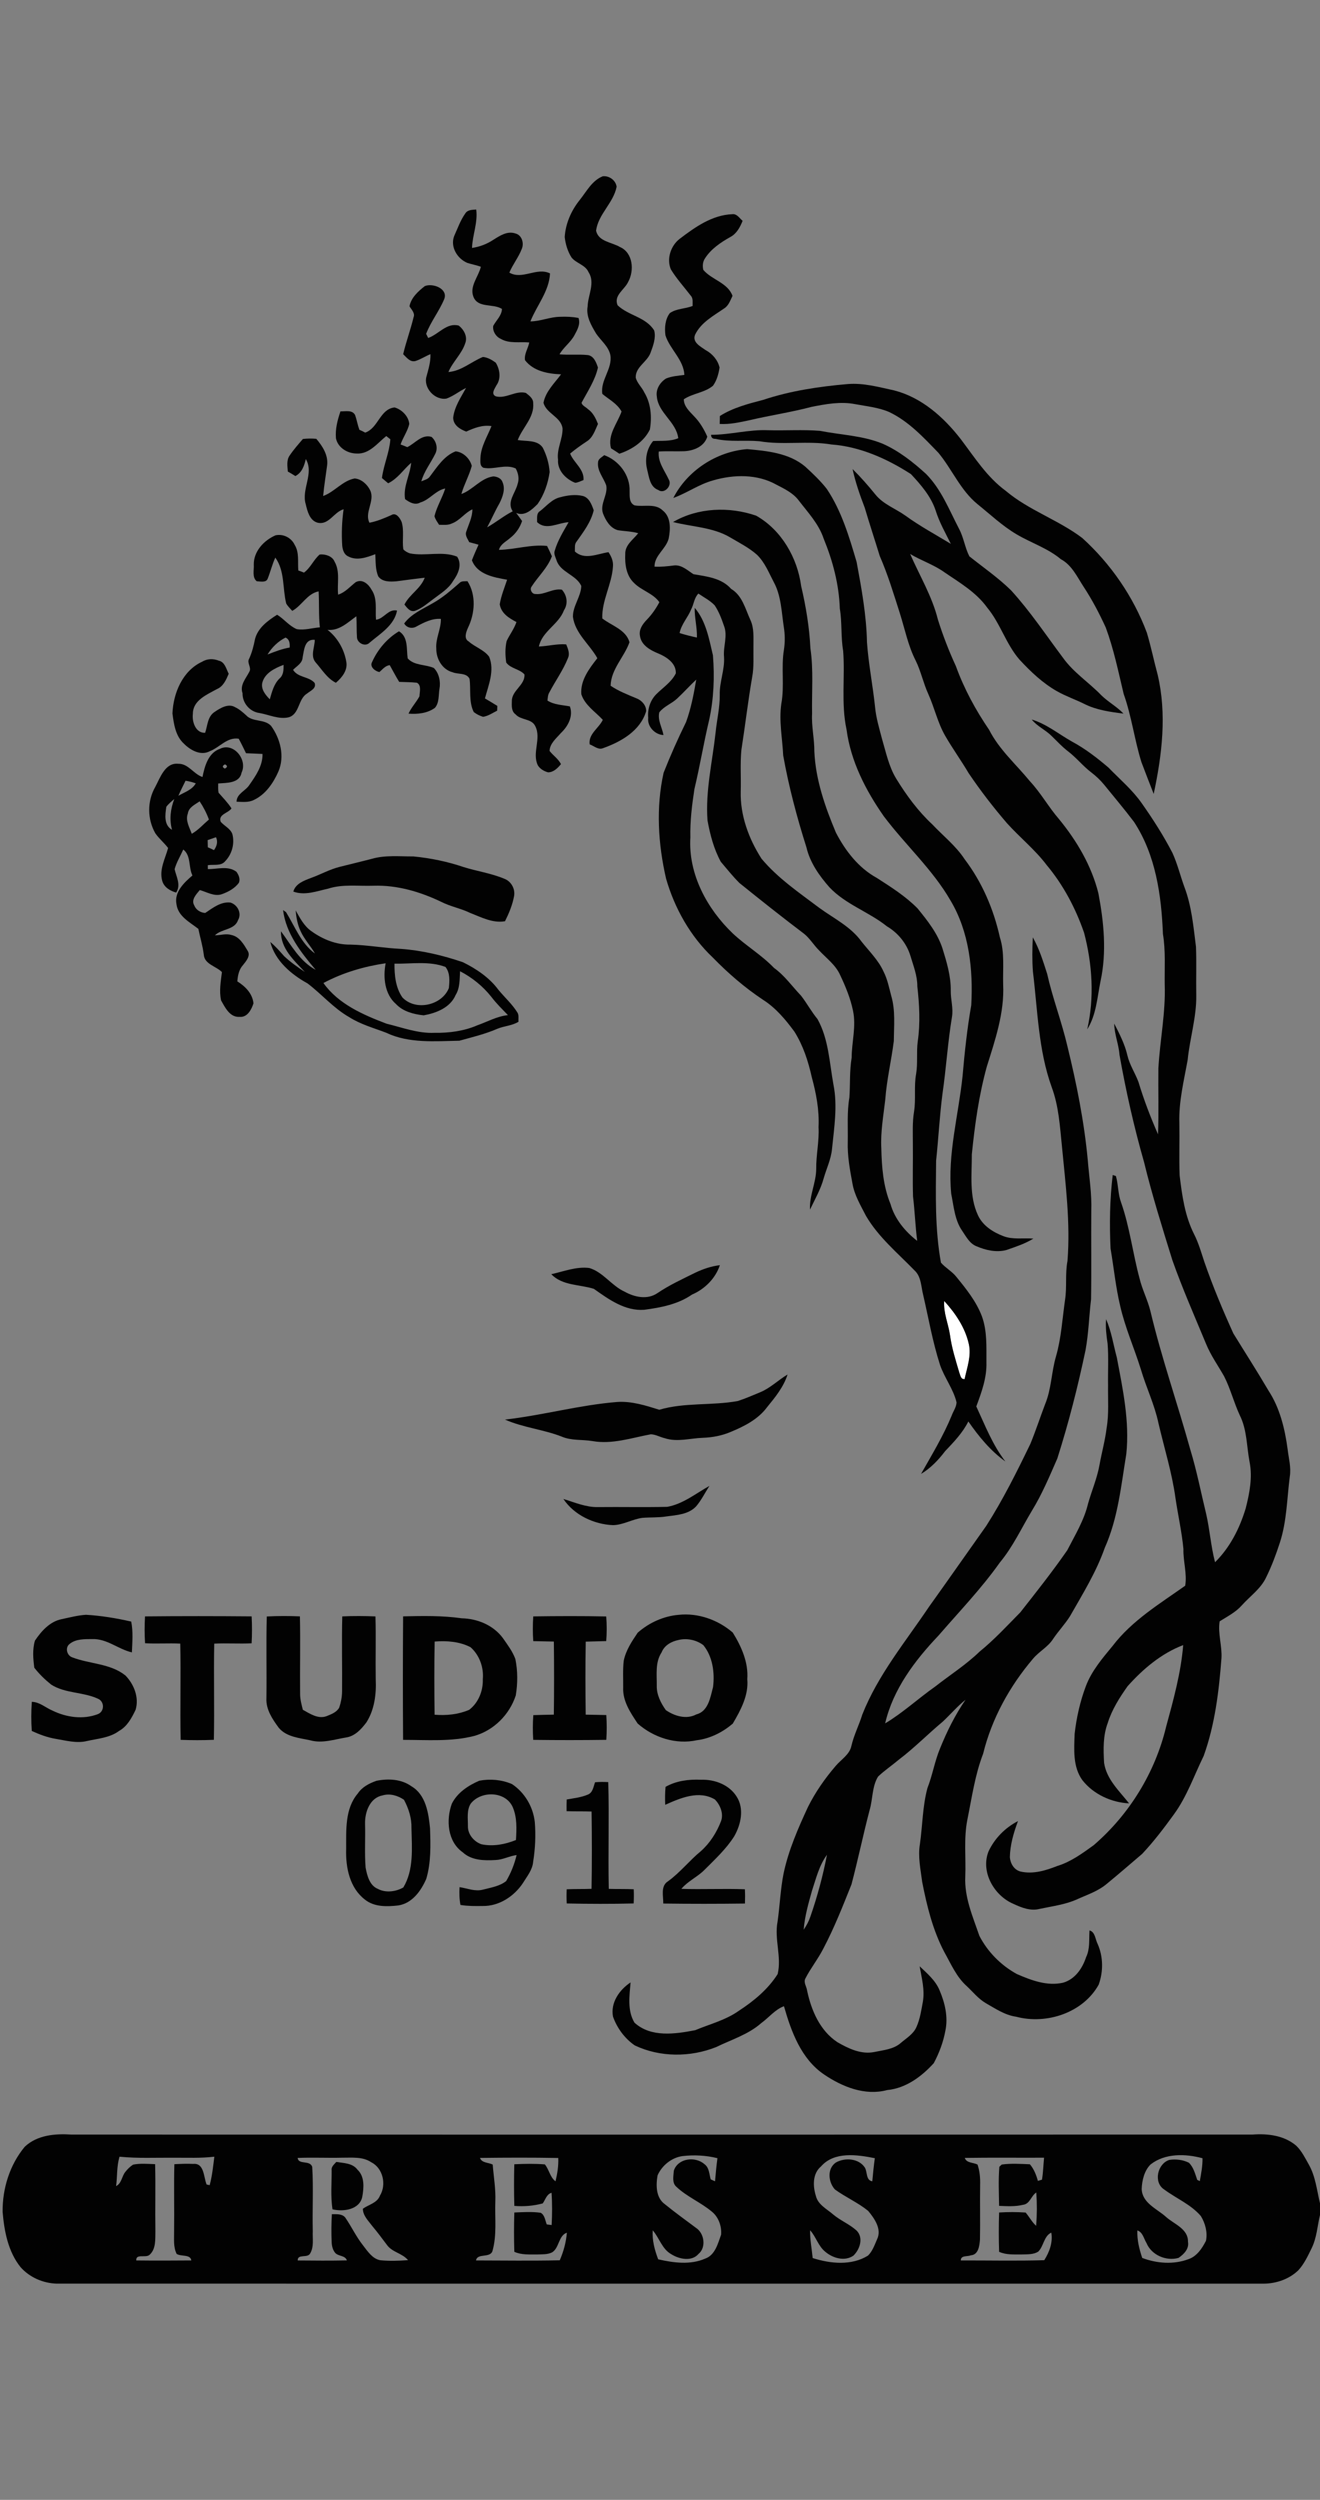 <?xml version="1.0" encoding="UTF-8" ?>
<!DOCTYPE svg PUBLIC "-//W3C//DTD SVG 1.1//EN" "http://www.w3.org/Graphics/SVG/1.1/DTD/svg11.dtd">
<svg width="629pt" height="1191pt" viewBox="0 0 629 1191" version="1.1" xmlns="http://www.w3.org/2000/svg">
<rect x="0" y="0" width="629" height="1191" fill="#808080" stroke="none"/>
<g id="#ffffffff">
<path fill="#ffffff" opacity="1.00" d=" M 154.25 299.25 C 154.79 299.79 154.79 299.79 154.25 299.25 Z" />
<path fill="#ffffff" opacity="1.00" d=" M 109.25 453.25 C 109.79 453.78 109.79 453.78 109.25 453.25 Z" />
<path fill="#ffffff" opacity="1.00" d=" M 449.93 619.82 C 455.27 625.67 459.92 632.52 461.66 640.36 C 462.94 646.01 460.79 651.58 459.64 657.06 C 457.77 657.23 457.65 655.19 457.11 653.91 C 455.40 648.09 453.54 642.29 452.72 636.26 C 451.94 630.74 449.47 625.49 449.93 619.82 Z" />
<path fill="#ffffff" opacity="1.00" d=" M 394.24 882.25 C 394.77 882.78 394.77 882.78 394.24 882.25 Z" />
</g>
<g id="#020202ff">
<path fill="#020202" opacity="1.00" d=" M 276.26 95.27 C 279.53 91.20 282.08 86.03 287.21 83.99 C 290.25 83.61 293.41 85.87 293.83 88.97 C 292.32 96.75 285.08 101.98 284.03 109.91 C 285.19 115.16 291.48 115.36 295.37 117.66 C 301.67 120.38 302.33 128.91 299.33 134.32 C 297.60 138.04 292.31 140.73 294.29 145.44 C 299.49 150.43 307.78 151.02 311.73 157.45 C 312.66 161.00 311.22 164.71 310.01 168.04 C 308.43 172.47 302.76 174.80 302.93 179.91 C 303.61 182.57 305.87 184.49 307.02 186.97 C 310.21 192.23 310.69 198.69 309.68 204.63 C 306.87 210.38 301.10 214.23 295.12 216.16 C 293.81 215.28 292.48 214.42 291.15 213.59 C 289.43 207.06 294.14 201.83 296.18 196.07 C 294.12 192.28 290.19 190.34 287.02 187.67 C 285.99 181.13 291.89 175.77 290.86 169.24 C 290.00 165.02 286.38 162.34 284.07 158.95 C 281.77 155.06 279.20 150.79 280.00 146.07 C 280.14 140.60 283.78 134.69 280.41 129.60 C 278.86 126.11 274.55 125.50 272.33 122.65 C 270.47 119.74 269.48 116.32 269.09 112.92 C 269.50 106.47 272.22 100.28 276.26 95.27 Z" />
<path fill="#020202" opacity="1.00" d=" M 221.71 101.70 C 222.85 99.89 225.04 99.97 226.93 99.82 C 227.76 106.05 225.14 111.96 224.92 118.12 C 228.59 117.60 232.10 116.24 235.18 114.19 C 238.25 112.24 241.83 109.92 245.61 111.24 C 248.68 111.99 249.80 115.85 248.65 118.55 C 247.13 122.56 244.36 125.93 242.71 129.88 C 248.90 133.48 255.75 127.15 262.09 130.26 C 261.68 138.82 255.78 145.48 252.75 153.12 C 257.60 153.09 262.12 150.96 266.96 150.93 C 269.87 150.80 272.78 150.94 275.65 151.47 C 276.72 154.40 275.07 157.22 273.72 159.73 C 271.88 163.17 268.52 165.43 266.61 168.82 C 271.01 169.20 275.44 168.73 279.83 169.14 C 282.91 169.38 284.09 172.60 284.93 175.11 C 283.57 181.22 279.99 186.48 277.10 191.93 C 277.51 193.35 279.17 193.90 280.14 194.91 C 282.59 196.58 283.88 199.31 284.94 201.98 C 283.54 205.02 282.49 208.62 279.42 210.41 C 276.75 212.19 274.13 214.04 271.67 216.10 C 273.43 220.53 278.47 223.54 278.05 228.73 C 276.73 229.17 275.48 229.94 274.07 230.01 C 269.63 228.32 265.53 224.09 265.91 219.03 C 265.20 213.86 268.18 209.19 268.07 204.11 C 267.30 198.57 260.40 197.12 258.97 191.92 C 260.01 186.47 264.20 182.60 267.36 178.34 C 261.16 178.12 254.15 176.85 250.17 171.59 C 249.71 168.69 251.66 165.97 252.20 163.16 C 247.67 162.74 242.71 163.85 238.59 161.42 C 236.28 160.41 234.65 157.78 235.03 155.26 C 236.46 152.59 239.06 150.41 239.19 147.19 C 234.95 144.47 227.70 146.96 225.57 141.34 C 223.65 136.36 228.04 131.80 229.14 127.08 C 227.02 126.33 224.81 125.93 222.68 125.25 C 217.89 123.25 214.45 117.58 216.42 112.45 C 218.06 108.83 219.40 104.96 221.71 101.70 Z" />
<path fill="#020202" opacity="1.00" d=" M 323.82 113.83 C 331.23 108.20 339.30 102.43 348.97 102.05 C 351.18 101.77 352.37 103.99 353.87 105.21 C 352.64 108.25 351.01 111.37 347.97 112.94 C 343.42 115.51 338.89 118.54 336.00 123.00 C 334.87 124.63 334.67 126.72 335.15 128.60 C 339.22 133.39 346.73 134.64 349.06 140.96 C 347.99 143.12 347.19 145.66 345.02 146.99 C 339.96 150.48 334.04 153.64 331.25 159.41 C 329.69 163.03 333.79 165.07 336.21 166.78 C 339.45 168.54 342.02 171.46 342.88 175.10 C 342.42 178.12 341.57 181.27 339.76 183.77 C 335.76 187.13 330.15 187.35 325.84 190.23 C 325.88 193.64 328.56 196.00 330.72 198.30 C 333.45 201.09 335.47 204.48 337.04 208.04 C 335.61 212.77 330.53 214.77 326.00 214.98 C 321.97 215.12 317.94 214.86 313.92 215.11 C 313.36 220.15 316.71 224.15 318.67 228.45 C 320.46 231.34 316.56 235.59 313.67 233.44 C 309.63 231.97 309.28 227.19 308.36 223.63 C 307.22 218.94 308.07 213.86 311.22 210.12 C 315.23 209.91 319.40 210.38 323.20 208.78 C 322.24 200.91 313.65 196.81 312.98 188.88 C 312.43 185.44 314.55 182.10 317.39 180.33 C 320.16 179.19 323.19 179.03 326.12 178.60 C 325.72 171.30 319.24 166.46 317.10 159.79 C 316.61 156.22 316.93 152.13 319.18 149.18 C 322.33 146.94 326.54 147.20 330.06 145.75 C 329.93 144.12 330.42 142.22 329.18 140.90 C 325.98 136.73 322.40 132.81 319.66 128.32 C 317.58 123.30 319.60 117.13 323.82 113.83 Z" />
<path fill="#020202" opacity="1.00" d=" M 202.46 136.29 C 206.30 134.76 213.66 137.58 211.66 142.55 C 209.27 148.29 205.29 153.21 203.06 159.04 C 203.30 159.53 203.78 160.53 204.03 161.02 C 209.02 159.31 212.85 153.56 218.63 155.14 C 221.08 157.05 222.92 160.45 221.68 163.56 C 220.00 168.68 215.74 172.32 213.67 177.24 C 219.90 176.76 224.58 172.32 230.12 170.06 C 232.36 170.27 234.45 171.47 236.24 172.80 C 238.19 175.96 238.86 180.39 236.55 183.59 C 235.74 185.19 233.76 187.74 236.31 188.84 C 241.20 190.06 245.70 185.94 250.58 187.20 C 252.15 188.43 254.16 189.87 254.08 192.10 C 254.69 198.90 248.93 203.73 246.71 209.65 C 250.70 210.36 256.13 209.42 258.67 213.34 C 260.48 216.92 261.65 220.92 261.91 224.93 C 261.13 230.31 259.29 235.67 256.17 240.15 C 253.45 242.82 250.08 246.14 245.96 244.37 C 246.93 245.63 247.85 246.93 248.78 248.23 C 247.74 251.37 245.84 254.17 243.22 256.20 C 241.29 257.99 238.46 259.18 237.77 261.97 C 245.45 261.81 252.97 259.29 260.68 260.10 C 261.48 261.72 262.26 263.35 262.98 265.01 C 260.95 270.57 256.45 274.57 253.32 279.45 C 252.28 280.82 253.45 283.07 255.19 283.01 C 259.54 283.46 263.34 280.23 267.75 280.94 C 270.20 283.65 270.79 287.60 268.75 290.74 C 266.24 297.50 258.26 300.81 256.79 308.03 C 261.14 307.83 265.42 306.66 269.80 307.00 C 270.64 309.05 271.64 311.35 270.64 313.54 C 268.35 319.32 264.66 324.37 261.79 329.86 C 261.04 331.02 261.04 332.44 260.87 333.77 C 264.05 335.83 267.96 335.84 271.56 336.55 C 273.27 341.25 270.64 346.08 267.25 349.26 C 265.09 351.76 261.99 354.23 261.87 357.77 C 263.58 359.95 266.01 361.51 267.31 364.04 C 265.77 365.94 263.72 368.00 261.12 367.96 C 259.21 367.41 257.32 366.36 256.29 364.62 C 253.40 358.71 258.09 351.89 255.06 345.95 C 253.31 342.26 248.22 343.22 245.69 340.35 C 243.63 338.90 243.84 336.25 243.90 334.03 C 243.82 328.97 250.30 326.36 249.92 321.33 C 247.55 318.66 243.35 318.61 241.23 315.66 C 240.74 312.29 240.65 308.76 241.42 305.42 C 242.85 302.34 245.01 299.62 246.10 296.36 C 242.56 294.52 238.81 292.22 238.13 287.91 C 238.78 283.87 240.37 280.06 241.65 276.20 C 235.37 275.08 227.42 273.74 224.87 266.93 C 225.84 264.42 226.92 261.96 228.03 259.51 C 226.55 259.09 225.08 258.69 223.60 258.31 C 222.87 256.73 221.46 255.10 222.19 253.26 C 223.34 249.78 225.11 246.42 225.10 242.66 C 221.45 244.33 219.15 247.97 215.35 249.39 C 213.45 250.32 211.28 250.03 209.24 250.03 C 208.41 248.72 207.41 247.45 207.03 245.91 C 208.15 241.31 210.76 237.24 212.16 232.73 C 207.56 233.62 204.80 238.09 200.30 239.39 C 197.77 240.87 195.07 239.33 193.02 237.79 C 192.04 231.76 195.41 226.36 195.93 220.48 C 192.25 223.71 189.49 228.07 184.96 230.25 C 183.98 229.40 182.99 228.56 182.00 227.75 C 182.80 221.48 185.55 215.62 186.01 209.30 C 185.53 208.91 184.55 208.14 184.07 207.75 C 179.87 211.09 175.98 216.41 170.04 216.07 C 165.61 216.09 161.01 213.34 160.08 208.80 C 159.70 204.43 160.84 200.08 162.24 195.98 C 164.61 196.08 167.89 195.14 169.23 197.78 C 170.03 200.07 170.41 202.49 171.25 204.77 C 172.20 205.16 173.13 205.61 174.03 206.11 C 180.29 203.96 181.00 194.90 188.02 194.11 C 191.52 195.13 194.66 198.30 195.03 201.98 C 194.23 205.45 192.03 208.40 190.88 211.76 C 191.96 212.15 193.02 212.57 194.07 213.03 C 197.84 211.23 200.96 206.78 205.61 208.14 C 207.89 210.09 208.83 213.62 207.35 216.32 C 205.21 220.68 202.08 224.56 200.77 229.32 C 202.21 228.67 203.99 228.36 204.91 226.94 C 208.31 222.44 211.63 217.15 217.11 215.03 C 220.70 215.36 223.94 218.49 224.81 221.96 C 223.59 226.57 221.14 230.76 219.86 235.36 C 225.36 233.37 229.01 227.86 235.02 226.97 C 236.76 227.03 238.84 227.85 239.43 229.65 C 240.96 233.03 239.50 236.84 237.93 239.93 C 235.81 243.61 234.15 247.52 232.13 251.24 C 236.31 248.88 240.02 245.78 244.31 243.60 C 241.35 239.11 245.61 234.93 246.65 230.59 C 247.51 228.11 246.99 225.45 245.75 223.20 C 240.76 220.92 235.48 223.92 230.32 222.85 C 228.51 221.90 228.94 219.73 228.94 218.05 C 229.20 212.60 232.26 207.94 234.20 203.00 C 229.94 202.35 225.96 203.88 222.18 205.63 C 219.21 204.54 215.94 202.54 215.95 198.96 C 216.54 193.77 219.64 189.31 222.08 184.82 C 218.89 186.37 216.10 188.69 212.77 189.89 C 207.24 190.86 201.58 184.73 203.25 179.28 C 204.18 175.82 205.25 172.37 205.12 168.74 C 202.65 169.71 200.42 171.26 197.88 172.03 C 195.33 172.62 193.72 170.25 192.12 168.75 C 193.51 162.80 195.65 157.06 197.08 151.13 C 197.88 149.10 196.03 147.52 195.12 145.90 C 195.97 141.75 199.26 138.78 202.46 136.29 Z" />
<path fill="#020202" opacity="1.00" d=" M 363.57 190.54 C 376.61 186.19 390.30 184.15 403.95 182.98 C 411.45 182.36 418.77 184.42 426.03 185.99 C 439.14 189.33 449.69 198.74 457.81 209.21 C 464.36 217.85 470.32 227.31 479.20 233.81 C 490.19 243.12 504.26 247.65 515.70 256.31 C 529.31 268.65 540.05 284.23 546.50 301.46 C 548.47 308.03 549.83 314.77 551.63 321.40 C 556.07 340.14 553.74 359.65 549.75 378.26 C 547.80 373.22 545.81 368.18 543.91 363.12 C 540.57 352.41 539.22 341.18 535.44 330.60 C 532.91 320.00 530.72 309.27 526.93 299.02 C 523.88 292.31 520.43 285.77 516.39 279.60 C 513.27 274.85 510.78 269.24 505.53 266.43 C 499.26 261.19 491.37 258.68 484.42 254.57 C 477.64 250.57 471.90 245.12 465.80 240.20 C 457.72 233.62 453.72 223.68 447.21 215.78 C 440.13 208.47 433.04 200.74 423.70 196.30 C 418.56 194.09 412.91 193.56 407.46 192.54 C 400.57 191.21 393.56 192.49 386.78 193.83 C 377.03 196.42 367.02 197.87 357.21 200.19 C 352.52 201.19 347.77 202.27 342.94 201.98 C 342.99 200.72 343.02 199.46 343.02 198.20 C 349.26 194.26 356.50 192.37 363.57 190.54 Z" />
<path fill="#020202" opacity="1.00" d=" M 338.82 207.15 C 347.94 207.16 356.86 204.57 366.00 204.97 C 374.25 205.21 382.53 204.60 390.75 205.27 C 400.72 207.23 411.11 207.50 420.61 211.40 C 428.33 214.83 435.03 220.11 441.24 225.76 C 448.55 233.12 452.30 242.94 457.02 251.98 C 459.23 256.11 459.79 260.93 461.93 265.07 C 468.59 270.38 475.66 275.25 481.77 281.24 C 490.92 291.26 498.43 302.60 506.56 313.43 C 511.56 320.42 518.87 325.12 524.78 331.23 C 528.05 334.46 532.20 336.63 535.36 339.99 C 528.99 339.19 522.46 338.29 516.66 335.36 C 512.38 333.24 507.84 331.68 503.68 329.33 C 496.83 325.44 491.07 319.96 485.76 314.21 C 479.36 306.81 476.68 297.04 470.45 289.53 C 465.25 282.28 457.45 277.69 450.21 272.78 C 445.13 269.07 439.06 267.16 433.70 263.93 C 438.20 274.27 444.17 284.09 446.91 295.13 C 449.30 302.74 452.18 310.19 455.52 317.43 C 459.41 328.17 464.89 338.26 471.32 347.69 C 476.10 357.12 484.17 364.14 490.78 372.22 C 495.98 377.80 499.69 384.55 504.68 390.31 C 513.17 400.67 520.14 412.51 523.40 425.58 C 526.02 439.33 527.41 453.62 524.43 467.43 C 522.84 475.18 522.42 483.56 518.08 490.40 C 521.55 475.27 520.50 459.33 516.58 444.39 C 512.56 432.76 506.72 421.68 498.81 412.21 C 493.25 404.83 485.98 399.02 479.82 392.18 C 473.31 384.61 467.19 376.68 461.60 368.40 C 458.03 362.36 453.92 356.66 450.41 350.59 C 446.80 344.34 445.30 337.19 442.34 330.65 C 439.97 325.46 438.84 319.79 436.31 314.67 C 432.70 307.59 431.19 299.73 428.80 292.21 C 425.87 283.01 423.07 273.73 419.20 264.86 C 416.86 257.19 414.33 249.58 412.06 241.89 C 409.74 235.88 407.63 229.78 406.26 223.47 C 410.18 227.33 413.80 231.48 417.26 235.75 C 420.99 240.29 426.69 242.30 431.38 245.62 C 438.28 250.64 445.81 254.70 453.10 259.12 C 450.48 253.88 447.57 248.75 445.82 243.14 C 443.57 236.42 438.84 230.99 434.10 225.90 C 422.71 218.55 409.83 212.78 396.15 211.76 C 384.80 209.87 373.21 212.15 361.87 210.22 C 354.89 209.59 347.80 210.68 340.90 209.08 C 339.56 209.13 338.86 208.48 338.82 207.15 Z" />
<path fill="#020202" opacity="1.00" d=" M 144.35 209.13 C 146.46 208.90 148.59 208.88 150.71 209.06 C 153.70 212.54 156.55 217.01 155.87 221.81 C 155.23 226.64 154.43 231.45 153.99 236.31 C 159.45 234.35 163.18 229.02 169.02 227.95 C 172.26 228.23 175.04 230.80 176.42 233.66 C 178.77 238.68 173.52 244.23 176.06 249.05 C 179.70 248.34 183.10 246.90 186.46 245.41 C 188.75 243.98 190.59 246.83 191.38 248.65 C 192.68 252.86 191.55 257.38 192.19 261.70 C 193.02 262.67 194.18 263.26 195.38 263.66 C 202.77 265.10 210.70 262.38 217.82 265.20 C 220.39 269.10 218.27 273.50 215.87 276.86 C 213.67 280.62 209.81 282.83 206.47 285.43 C 203.71 287.45 201.09 289.80 197.84 290.99 C 195.46 291.77 194.00 289.62 192.72 288.03 C 195.15 283.15 200.48 280.45 202.39 275.23 C 197.89 275.74 193.41 276.38 188.93 276.95 C 185.97 277.19 182.21 277.32 180.27 274.64 C 178.80 271.31 179.06 267.58 178.84 264.03 C 174.79 265.55 170.05 267.30 165.92 265.08 C 163.94 264.21 163.25 261.92 163.07 259.95 C 162.69 254.17 162.92 248.35 163.73 242.62 C 159.03 243.97 156.68 250.40 151.22 249.00 C 147.54 247.89 146.48 243.56 145.69 240.24 C 143.49 233.12 149.80 225.54 145.72 218.70 C 144.97 221.92 143.89 225.20 140.74 226.81 C 139.55 226.06 138.36 225.33 137.14 224.65 C 136.98 222.10 136.44 219.24 138.03 217.01 C 139.91 214.21 142.15 211.68 144.35 209.13 Z" />
<path fill="#020202" opacity="1.00" d=" M 320.84 237.26 C 327.51 224.20 341.45 215.12 356.01 213.98 C 365.60 214.82 376.03 215.84 383.70 222.31 C 387.34 225.65 390.97 229.07 394.01 232.98 C 401.03 243.49 404.66 255.76 408.20 267.77 C 410.54 280.41 412.88 293.14 413.13 306.03 C 413.86 316.42 415.93 326.65 417.00 337.00 C 417.48 342.05 418.95 346.92 420.23 351.80 C 422.15 358.29 423.49 365.09 427.04 370.95 C 431.89 378.86 437.43 386.42 444.25 392.76 C 449.42 398.25 455.49 402.99 459.66 409.36 C 467.97 420.30 473.50 433.20 476.46 446.59 C 478.79 453.84 477.82 461.52 478.02 469.00 C 478.67 482.50 474.20 495.50 470.22 508.20 C 466.46 521.84 464.50 535.92 463.09 549.97 C 463.11 559.65 461.78 569.92 466.01 578.97 C 468.29 583.95 473.14 587.03 478.08 588.92 C 482.65 590.71 487.64 589.72 492.42 590.11 C 488.43 592.57 483.95 594.02 479.56 595.55 C 474.79 596.82 469.69 595.65 465.26 593.74 C 462.01 592.43 460.38 589.16 458.52 586.44 C 454.91 581.26 454.49 574.77 453.27 568.76 C 451.44 549.88 456.73 531.39 458.67 512.74 C 459.65 501.41 460.86 490.09 462.82 478.88 C 463.75 461.88 461.83 443.94 452.95 429.06 C 444.36 414.16 431.39 402.53 421.13 388.87 C 412.50 376.53 405.38 362.66 403.39 347.57 C 400.73 335.25 402.72 322.59 401.78 310.14 C 400.62 303.46 401.31 296.63 400.18 289.95 C 399.81 278.42 396.82 267.18 392.46 256.55 C 390.13 249.56 384.97 244.14 380.58 238.40 C 377.93 234.88 373.85 232.92 370.03 230.95 C 360.91 225.79 349.67 226.01 339.85 228.86 C 333.11 230.70 327.37 234.89 320.84 237.26 Z" />
<path fill="#020202" opacity="1.00" d=" M 284.98 220.20 C 285.07 218.56 286.84 217.83 287.91 216.85 C 294.94 219.39 300.30 226.42 300.02 234.00 C 300.07 236.44 299.71 239.50 302.35 240.77 C 306.80 241.60 312.18 239.67 315.80 243.20 C 319.81 246.38 319.52 252.10 318.63 256.61 C 317.34 261.58 311.82 264.61 311.89 269.96 C 315.01 270.13 318.11 269.80 321.20 269.39 C 324.83 269.01 327.60 271.76 330.44 273.56 C 336.81 274.66 343.85 275.39 348.40 280.57 C 353.77 283.79 355.14 290.11 357.59 295.40 C 359.42 299.35 358.99 303.78 359.03 308.00 C 358.95 312.81 359.32 317.67 358.45 322.43 C 356.44 334.00 355.10 345.66 353.29 357.26 C 352.65 363.82 353.16 370.43 352.97 377.01 C 352.67 388.46 356.77 399.60 362.89 409.13 C 370.68 418.44 380.82 425.31 390.44 432.56 C 397.33 437.58 405.37 441.46 410.48 448.53 C 414.16 453.21 418.59 457.44 421.06 462.96 C 422.88 466.54 423.64 470.52 424.67 474.38 C 426.75 481.38 425.98 488.77 425.92 495.97 C 424.75 505.31 422.51 514.51 421.84 523.93 C 420.97 531.60 419.56 539.24 419.96 547.00 C 420.15 556.02 420.87 565.21 424.34 573.64 C 426.37 580.80 431.27 586.69 437.06 591.20 C 436.15 584.16 435.92 577.07 435.07 570.02 C 434.82 561.69 435.09 553.34 434.99 545.00 C 435.00 539.86 434.71 534.68 435.56 529.59 C 436.50 523.62 435.45 517.53 436.55 511.58 C 437.39 506.50 436.65 501.34 437.30 496.25 C 438.59 487.55 438.10 478.70 437.12 469.99 C 437.16 464.85 435.21 460.05 433.77 455.20 C 431.95 449.38 427.88 444.43 422.64 441.34 C 413.98 434.41 402.97 430.92 395.25 422.74 C 390.38 417.22 385.97 410.96 384.27 403.67 C 379.72 389.31 375.85 374.74 373.20 359.91 C 372.82 351.69 371.11 343.48 372.32 335.25 C 373.88 326.76 372.15 318.08 373.55 309.58 C 374.11 305.94 374.07 302.21 373.47 298.58 C 372.39 291.41 372.25 283.82 368.70 277.31 C 366.34 272.82 364.43 267.89 360.71 264.31 C 356.90 260.91 352.30 258.64 347.95 256.04 C 339.70 251.15 329.80 251.03 320.71 248.72 C 332.58 241.80 347.50 241.26 360.31 245.68 C 372.36 252.47 379.99 265.75 381.77 279.26 C 384.06 289.02 385.70 298.94 386.18 308.96 C 387.69 319.24 386.78 329.65 386.97 340.00 C 386.64 346.05 388.09 351.99 388.05 358.03 C 388.65 371.48 393.15 384.39 398.33 396.69 C 402.80 405.32 409.11 413.50 417.77 418.24 C 424.58 422.61 431.50 426.99 437.21 432.77 C 441.95 438.59 446.75 444.63 449.11 451.87 C 451.13 458.41 453.16 465.09 453.05 472.02 C 452.99 476.21 454.35 480.37 453.62 484.56 C 451.62 496.67 450.87 508.94 449.11 521.08 C 447.74 531.68 447.20 542.36 446.07 552.98 C 445.91 569.19 445.47 585.54 448.37 601.55 C 450.53 604.09 453.61 605.66 455.69 608.30 C 460.41 614.08 465.21 620.04 467.88 627.10 C 470.45 634.12 470.01 641.68 470.05 649.02 C 470.29 656.33 467.74 663.32 465.22 670.07 C 469.39 679.05 472.96 688.40 479.09 696.30 C 471.97 691.20 466.39 684.38 461.43 677.22 C 458.73 682.64 454.51 687.01 450.38 691.36 C 447.17 695.58 443.48 699.48 438.89 702.22 C 444.03 693.12 449.49 684.15 453.48 674.46 C 454.23 672.35 455.73 670.40 455.81 668.13 C 454.27 661.69 449.98 656.37 447.89 650.14 C 444.43 639.33 442.47 628.13 439.94 617.09 C 438.89 613.06 439.05 608.25 435.76 605.24 C 427.71 596.95 418.58 589.41 412.68 579.32 C 410.12 574.32 407.13 569.39 406.19 563.77 C 404.97 557.25 403.76 550.66 403.97 544.00 C 404.10 536.95 403.55 529.85 404.75 522.86 C 405.17 516.56 404.78 510.22 405.82 503.96 C 405.85 496.48 408.06 488.99 406.47 481.54 C 405.26 475.66 402.95 470.04 400.38 464.63 C 398.25 459.73 393.79 456.55 390.26 452.75 C 387.74 450.25 385.93 447.10 383.15 444.87 C 372.73 436.99 362.49 428.87 352.32 420.66 C 349.16 417.49 346.35 413.97 343.46 410.56 C 340.16 404.49 338.37 397.67 337.14 390.90 C 336.09 376.82 339.47 362.93 340.99 349.00 C 341.59 342.99 343.05 337.06 342.97 330.99 C 342.80 324.89 345.40 319.11 345.01 313.00 C 344.53 308.01 346.90 302.91 344.96 298.09 C 343.82 294.74 342.54 291.39 340.58 288.43 C 338.36 286.09 335.42 284.61 332.79 282.80 C 330.77 284.84 330.65 287.90 329.33 290.35 C 327.78 294.24 324.63 297.41 323.84 301.61 C 326.55 302.46 329.31 303.16 332.09 303.75 C 332.24 298.98 330.93 294.34 331.03 289.58 C 336.42 295.87 337.87 304.40 339.73 312.22 C 340.55 322.47 340.14 332.87 337.94 342.94 C 335.34 353.87 333.51 364.97 330.91 375.90 C 329.73 383.54 328.79 391.26 328.97 399.00 C 327.92 416.40 336.91 433.00 349.23 444.76 C 355.46 450.60 362.91 454.97 368.83 461.15 C 373.88 464.76 377.42 469.89 381.67 474.33 C 384.48 477.91 386.61 481.97 389.53 485.48 C 394.89 495.04 395.23 506.30 397.17 516.85 C 399.19 526.99 397.47 537.32 396.46 547.46 C 395.99 552.34 393.82 556.78 392.48 561.44 C 391.06 566.69 388.29 571.41 385.98 576.30 C 385.61 569.69 388.85 563.59 388.94 557.02 C 388.84 550.32 390.42 543.72 390.05 537.00 C 390.45 528.93 388.93 520.95 386.82 513.19 C 385.14 505.60 382.69 498.07 378.52 491.46 C 374.32 485.76 369.67 480.20 363.64 476.36 C 354.95 470.59 347.00 463.74 339.73 456.27 C 328.97 446.12 321.46 432.75 317.39 418.60 C 313.59 402.11 312.53 384.78 316.21 368.19 C 319.45 359.98 323.05 351.89 326.94 343.97 C 329.30 337.45 330.61 330.59 331.78 323.77 C 328.68 326.67 325.85 329.85 322.74 332.74 C 320.11 335.26 316.42 336.45 314.16 339.39 C 313.28 343.13 315.50 346.61 316.16 350.20 C 312.10 350.05 308.38 346.16 308.88 342.02 C 308.51 337.92 309.79 333.70 312.72 330.76 C 315.92 327.54 319.98 325.00 322.04 320.80 C 322.25 315.97 317.61 312.97 313.67 311.33 C 309.86 309.77 305.54 307.41 304.94 302.90 C 304.38 299.88 306.24 297.28 308.24 295.24 C 310.62 292.76 312.60 289.94 314.20 286.90 C 311.19 282.65 305.77 281.40 302.19 277.80 C 298.43 274.34 297.70 268.85 297.94 264.00 C 297.77 259.67 301.72 257.09 304.13 254.05 C 300.95 253.12 297.61 253.13 294.37 252.59 C 290.70 251.55 288.60 247.92 287.32 244.58 C 285.79 240.04 289.75 235.80 288.88 231.25 C 287.59 227.58 284.48 224.33 284.98 220.20 M 449.93 619.82 C 449.47 625.49 451.94 630.74 452.72 636.26 C 453.54 642.29 455.40 648.09 457.11 653.91 C 457.65 655.19 457.77 657.23 459.64 657.06 C 460.79 651.58 462.94 646.01 461.66 640.36 C 459.92 632.52 455.27 625.67 449.93 619.82 Z" />
<path fill="#020202" opacity="1.00" d=" M 266.92 236.91 C 270.38 235.97 274.10 235.47 277.64 236.27 C 280.76 237.06 281.96 240.41 282.92 243.11 C 281.64 248.63 278.08 253.34 274.85 257.90 C 273.63 259.24 274.03 261.10 273.94 262.74 C 278.51 266.99 284.70 263.84 289.95 263.08 C 291.34 265.10 292.33 267.46 292.08 269.97 C 291.55 278.41 286.71 286.11 287.00 294.65 C 291.51 298.15 298.21 299.93 299.97 305.97 C 297.43 313.09 291.16 318.82 290.97 326.71 C 294.78 329.30 299.09 330.95 303.32 332.72 C 305.79 333.64 308.03 336.16 307.90 338.85 C 305.11 348.17 296.01 353.37 287.42 356.43 C 285.12 357.44 283.04 355.36 280.98 354.63 C 280.30 349.68 285.35 346.96 287.25 342.95 C 283.67 339.08 278.74 336.04 277.02 330.79 C 276.45 324.19 280.78 318.51 284.64 313.59 C 280.94 306.93 274.06 301.82 273.01 293.88 C 272.92 288.69 276.81 284.35 277.00 279.17 C 274.54 273.77 266.88 272.69 265.14 266.77 C 264.67 265.36 263.80 263.88 264.34 262.37 C 265.74 257.51 268.47 253.18 270.94 248.81 C 265.94 249.01 260.23 252.91 255.93 248.74 C 256.02 246.91 255.48 244.54 257.40 243.45 C 260.43 241.10 263.01 237.80 266.92 236.91 Z" />
<path fill="#020202" opacity="1.00" d=" M 120.93 268.97 C 120.85 262.67 125.76 257.46 131.24 255.06 C 134.89 254.20 138.86 256.19 140.41 259.59 C 142.70 263.25 141.79 267.72 142.16 271.80 C 143.06 272.09 143.95 272.43 144.83 272.82 C 148.00 270.53 149.41 266.68 152.34 264.18 C 154.95 263.90 158.35 264.91 159.43 267.59 C 162.20 272.37 160.55 278.09 161.13 283.31 C 164.52 282.23 166.80 279.45 169.52 277.35 C 172.66 275.66 175.62 278.31 177.05 280.97 C 179.96 285.18 178.74 290.49 179.17 295.26 C 183.05 294.80 184.92 289.99 189.19 290.89 C 187.92 297.92 181.15 301.91 176.10 306.21 C 174.05 308.30 170.40 306.45 170.11 303.82 C 169.85 300.42 170.05 297.02 169.82 293.62 C 165.65 296.56 161.66 300.64 156.08 300.08 C 160.79 303.75 163.97 309.27 164.99 315.13 C 165.86 319.24 162.98 322.80 160.05 325.30 C 155.85 323.19 153.43 318.99 150.41 315.59 C 147.76 312.51 149.98 308.38 149.99 304.83 C 145.05 304.34 144.92 309.81 144.20 313.26 C 144.05 316.03 141.38 317.34 139.65 319.13 C 141.98 322.91 147.17 322.22 149.91 325.35 C 150.90 327.97 147.96 329.08 146.34 330.41 C 141.99 332.98 142.83 340.15 137.62 341.73 C 132.84 342.85 128.20 340.48 123.55 339.69 C 118.98 339.07 115.46 334.88 115.58 330.28 C 114.17 326.36 117.23 323.21 118.85 319.96 C 119.96 317.96 117.46 315.78 118.75 313.77 C 120.10 310.80 120.90 307.65 121.52 304.46 C 122.89 299.13 127.63 295.68 132.04 292.88 C 135.36 294.89 137.76 298.21 141.39 299.73 C 145.06 300.40 148.75 299.15 152.42 298.89 C 151.80 293.19 152.14 287.46 151.83 281.75 C 146.39 282.79 143.88 288.53 139.26 291.04 C 138.27 289.90 137.12 288.86 136.38 287.53 C 134.57 280.27 135.79 272.05 131.19 265.66 C 129.71 268.88 128.90 272.34 127.59 275.61 C 126.84 277.77 124.06 276.98 122.34 276.93 C 120.02 275.03 121.12 271.59 120.93 268.97 M 154.25 299.25 C 154.79 299.79 154.79 299.79 154.25 299.25 M 127.47 311.84 C 130.91 310.49 134.37 309.11 138.04 308.51 C 138.14 306.60 138.04 304.64 136.06 303.76 C 132.47 305.56 129.56 308.44 127.47 311.84 M 125.01 325.21 C 124.25 328.37 126.49 331.08 128.56 333.17 C 129.59 329.64 130.49 325.90 133.21 323.24 C 135.14 321.61 135.14 319.07 135.13 316.76 C 131.03 318.31 126.23 320.59 125.01 325.21 Z" />
<path fill="#020202" opacity="1.00" d=" M 218.90 277.79 C 219.90 276.69 221.43 276.99 222.75 276.90 C 226.96 283.42 226.34 292.24 223.03 299.03 C 222.14 301.02 220.87 304.25 223.35 305.61 C 226.37 308.34 230.69 309.57 233.11 312.93 C 235.76 319.44 232.79 326.38 231.08 332.75 C 233.06 333.91 235.03 335.12 237.00 336.32 C 236.98 336.88 236.93 338.02 236.90 338.59 C 234.72 339.66 232.63 341.15 230.19 341.51 C 228.59 341.02 227.05 340.27 225.74 339.23 C 223.29 334.31 224.46 328.63 223.74 323.37 C 222.19 320.40 218.32 321.39 215.67 320.28 C 210.75 319.03 207.81 313.86 207.90 309.01 C 207.50 304.13 210.21 299.71 210.08 294.86 C 205.83 294.56 202.03 296.54 198.42 298.50 C 196.37 299.69 193.78 299.13 192.60 297.04 C 196.02 292.39 201.49 290.18 206.30 287.33 C 210.93 284.76 214.92 281.25 218.90 277.79 Z" />
<path fill="#020202" opacity="1.00" d=" M 177.31 315.40 C 179.99 309.41 184.46 304.14 190.12 300.76 C 194.62 303.49 193.62 309.24 194.27 313.68 C 197.48 317.22 202.70 316.46 206.74 318.25 C 209.25 320.83 210.04 324.75 209.41 328.23 C 208.92 331.23 209.37 334.80 207.24 337.24 C 203.65 339.87 198.97 340.33 194.66 340.00 C 196.02 337.01 198.34 334.61 199.88 331.74 C 199.94 329.62 200.95 326.51 198.65 325.27 C 195.85 324.97 193.03 325.00 190.22 324.87 C 188.60 322.28 187.23 319.54 185.71 316.89 C 183.62 317.14 182.29 318.91 180.79 320.19 C 178.75 319.82 176.01 317.64 177.31 315.40 Z" />
<path fill="#020202" opacity="1.00" d=" M 96.29 315.28 C 98.67 313.79 101.63 313.71 104.20 314.75 C 107.17 315.34 107.79 318.71 108.98 321.01 C 107.77 323.86 106.43 327.04 103.34 328.31 C 98.62 330.93 91.92 333.64 91.91 340.02 C 91.41 343.78 93.17 349.34 97.75 349.13 C 98.93 345.70 98.86 341.41 102.23 339.21 C 104.95 337.34 108.82 334.98 112.04 336.93 C 114.00 337.85 115.64 339.30 117.24 340.74 C 120.36 344.16 125.94 342.42 129.17 345.82 C 133.62 352.00 135.78 360.40 132.64 367.63 C 130.23 373.06 126.59 378.45 121.07 381.07 C 118.50 382.43 115.51 382.03 112.72 381.96 C 112.78 378.08 117.07 376.83 118.88 373.89 C 121.93 369.56 125.25 364.71 125.09 359.20 C 122.47 359.10 119.85 358.93 117.23 358.86 C 116.11 356.53 114.98 354.21 113.75 351.95 C 108.21 351.07 104.64 356.14 99.91 357.93 C 95.64 360.18 90.73 357.42 87.67 354.34 C 83.64 350.71 82.83 345.00 82.17 339.91 C 82.59 330.18 86.99 319.58 96.29 315.28 Z" />
<path fill="#020202" opacity="1.00" d=" M 491.62 342.80 C 498.66 344.91 504.40 349.69 510.72 353.26 C 517.06 356.65 522.80 361.09 528.26 365.75 C 533.66 371.34 539.72 376.41 544.17 382.85 C 549.47 390.38 554.44 398.14 558.67 406.32 C 561.08 411.56 562.41 417.21 564.39 422.61 C 567.84 431.70 568.69 441.47 569.90 451.04 C 570.21 458.69 569.90 466.35 570.04 474.01 C 570.24 484.50 566.97 494.59 565.94 504.97 C 564.16 514.90 561.65 524.84 561.98 535.00 C 562.14 543.32 561.80 551.65 562.11 559.97 C 563.26 569.52 564.60 579.31 569.00 588.00 C 571.13 592.17 572.39 596.70 573.87 601.13 C 577.88 612.76 582.65 624.12 587.72 635.31 C 593.30 644.39 599.07 653.35 604.46 662.54 C 609.89 670.85 612.26 680.70 613.57 690.42 C 614.07 694.76 615.33 699.13 614.60 703.54 C 613.26 714.01 613.18 724.76 609.90 734.89 C 608.07 740.51 606.02 746.07 603.39 751.38 C 600.88 756.88 595.72 760.39 591.79 764.79 C 588.86 768.12 584.87 770.12 581.18 772.45 C 580.26 778.35 582.40 784.12 582.05 790.02 C 580.84 805.75 578.95 821.66 573.57 836.58 C 568.99 845.92 565.58 855.93 559.40 864.40 C 554.67 870.93 549.78 877.38 544.25 883.25 C 538.67 888.00 533.14 892.82 527.47 897.46 C 523.26 901.05 517.94 902.75 512.98 905.00 C 507.41 907.46 501.31 908.19 495.41 909.45 C 491.12 910.58 486.79 908.87 482.95 907.08 C 473.72 903.18 467.18 891.86 471.05 882.06 C 473.95 875.87 479.00 870.74 485.09 867.62 C 483.02 873.16 481.33 878.90 481.21 884.86 C 481.47 887.89 483.23 890.91 486.36 891.67 C 492.34 893.02 498.38 891.16 503.92 888.97 C 510.33 887.01 515.77 882.98 521.14 879.12 C 538.17 864.47 550.44 844.51 555.68 822.65 C 559.16 809.86 562.73 797.03 563.81 783.77 C 553.39 787.74 544.69 795.12 537.34 803.33 C 533.48 808.76 529.86 814.47 527.86 820.87 C 525.57 826.94 525.75 833.54 526.12 839.91 C 527.29 847.74 533.36 853.25 538.02 859.18 C 529.63 858.78 521.06 854.86 515.81 848.18 C 511.14 841.81 511.83 833.48 512.08 826.03 C 512.95 818.32 514.68 810.67 517.40 803.40 C 520.14 796.10 525.27 790.11 530.17 784.18 C 539.37 772.10 552.55 764.13 564.77 755.48 C 565.72 749.62 563.75 743.84 563.92 737.98 C 563.15 729.87 561.34 721.90 560.15 713.85 C 558.49 701.68 554.78 689.93 552.01 677.99 C 550.15 669.16 546.16 661.01 543.63 652.38 C 540.49 642.27 536.14 632.57 533.79 622.21 C 531.64 613.21 530.75 603.98 529.20 594.87 C 528.65 583.17 528.83 571.43 530.23 559.79 C 530.61 559.92 531.37 560.19 531.75 560.32 C 532.93 564.42 532.71 568.82 534.20 572.85 C 538.34 584.60 539.76 597.04 543.00 609.03 C 544.28 614.43 546.92 619.38 548.22 624.78 C 553.53 647.06 561.12 668.72 567.24 690.78 C 570.30 700.79 572.27 711.08 574.75 721.24 C 576.50 728.86 577.00 736.72 578.99 744.29 C 586.12 737.26 590.74 728.11 593.60 718.60 C 595.41 711.44 596.90 703.93 595.45 696.56 C 594.01 689.11 594.26 681.17 590.77 674.27 C 587.96 668.20 586.34 661.65 583.30 655.69 C 580.40 650.58 576.95 645.76 574.72 640.29 C 569.22 627.05 563.44 613.91 558.65 600.39 C 553.87 584.94 549.01 569.51 545.19 553.79 C 540.37 536.94 536.52 519.82 533.46 502.58 C 533.10 497.52 531.00 492.76 530.94 487.67 C 533.45 492.53 535.97 497.45 537.22 502.81 C 538.26 507.31 540.87 511.18 542.49 515.46 C 545.05 523.97 548.25 532.31 551.82 540.44 C 552.22 529.95 551.86 519.45 551.99 508.96 C 552.73 495.63 555.49 482.40 555.00 469.00 C 554.89 460.98 555.47 452.92 554.15 444.96 C 553.43 426.53 550.71 407.34 540.39 391.60 C 535.81 385.55 530.91 379.75 526.13 373.86 C 524.34 371.66 522.24 369.72 520.00 367.99 C 516.04 364.99 512.95 361.02 509.00 358.01 C 506.18 355.85 503.76 353.23 501.23 350.76 C 498.29 347.77 494.26 346.10 491.62 342.80 Z" />
<path fill="#020202" opacity="1.00" d=" M 104.79 356.77 C 111.30 353.51 118.07 361.97 115.13 368.06 C 114.19 373.25 108.01 372.95 103.97 373.27 C 103.99 374.73 103.86 376.21 104.14 377.66 C 106.26 380.10 108.55 382.40 110.31 385.15 C 108.74 387.45 103.84 387.98 105.17 391.53 C 106.94 393.55 109.74 394.71 110.72 397.35 C 111.91 401.90 110.57 406.91 107.32 410.29 C 105.32 412.77 101.78 411.72 99.02 412.21 C 99.02 412.67 99.03 413.60 99.04 414.06 C 103.58 414.14 108.65 412.32 112.66 415.34 C 113.73 416.83 114.60 418.77 113.83 420.60 C 111.88 423.22 108.92 424.86 105.90 425.95 C 102.26 427.34 98.65 424.99 95.19 424.05 C 93.59 426.02 90.95 428.64 92.56 431.34 C 93.34 433.48 95.58 434.85 97.80 434.96 C 101.39 432.57 105.18 429.50 109.79 430.00 C 113.15 431.01 115.34 435.09 113.44 438.35 C 111.74 443.21 105.55 442.40 102.41 445.64 C 105.06 445.56 107.80 444.65 110.41 445.49 C 114.15 446.33 116.19 449.95 118.01 452.99 C 119.55 455.39 117.23 457.95 115.80 459.79 C 113.85 461.88 113.31 464.80 113.09 467.56 C 116.88 469.94 120.30 473.33 120.79 478.02 C 119.83 481.00 117.87 484.81 114.17 484.46 C 109.54 484.78 107.28 480.05 105.35 476.62 C 104.37 472.18 105.21 467.58 105.75 463.13 C 102.98 460.30 97.51 459.46 97.11 454.89 C 96.62 450.70 95.35 446.66 94.52 442.54 C 90.40 439.34 84.81 436.54 84.09 430.77 C 82.97 424.97 87.71 420.51 91.70 417.10 C 89.72 413.11 91.15 407.70 87.33 404.73 C 85.95 407.85 84.12 410.80 83.20 414.10 C 84.03 417.76 86.35 421.65 83.93 425.25 C 81.03 424.42 78.15 422.71 77.29 419.63 C 75.80 414.24 78.73 409.09 80.11 404.01 C 78.23 401.54 75.78 399.55 74.01 397.00 C 70.18 390.28 70.09 381.72 73.95 374.98 C 76.36 370.49 78.66 363.25 84.96 363.88 C 89.75 363.77 92.22 368.78 96.48 370.19 C 97.56 365.01 99.20 358.73 104.79 356.77 M 107.21 364.16 C 105.87 364.86 105.85 365.53 107.14 366.19 C 108.47 365.50 108.49 364.82 107.21 364.16 M 88.42 371.97 C 87.25 374.35 86.04 376.70 85.00 379.14 C 87.89 377.42 91.59 376.32 93.29 373.20 C 91.70 372.65 90.08 372.20 88.42 371.97 M 79.26 384.39 C 78.67 388.23 78.03 393.09 81.97 395.36 C 80.62 390.40 81.24 385.39 83.06 380.65 C 81.72 381.81 80.32 382.95 79.26 384.39 M 89.51 387.59 C 88.25 390.91 90.29 394.19 91.38 397.25 C 94.49 395.48 96.86 392.75 99.55 390.45 C 98.44 387.38 96.93 384.47 95.12 381.77 C 92.94 383.35 89.93 384.58 89.51 387.59 M 98.95 400.26 C 98.99 401.39 99.02 402.53 99.03 403.67 C 100.02 404.09 101.00 404.54 101.97 405.03 C 103.31 403.16 103.94 401.04 102.93 398.87 C 101.60 399.33 100.28 399.80 98.95 400.26 M 109.25 453.25 C 109.79 453.78 109.79 453.78 109.25 453.25 Z" />
<path fill="#020202" opacity="1.00" d=" M 177.19 409.16 C 183.63 407.31 190.41 408.07 197.02 408.03 C 205.12 408.82 213.16 410.47 220.88 413.08 C 227.32 415.11 234.09 416.04 240.33 418.67 C 243.56 419.86 245.58 423.49 244.98 426.87 C 244.22 431.08 242.55 435.08 240.65 438.90 C 234.75 439.94 229.34 437.00 224.03 434.94 C 219.61 432.80 214.71 431.92 210.32 429.70 C 200.27 424.87 189.24 421.62 178.00 421.98 C 170.79 422.25 163.39 421.12 156.39 423.37 C 150.98 424.57 145.26 426.80 139.77 424.78 C 140.85 420.94 144.93 419.53 148.27 418.25 C 152.88 416.59 157.20 414.14 161.98 412.96 C 167.05 411.69 172.14 410.49 177.19 409.16 Z" />
<path fill="#020202" opacity="1.00" d=" M 134.89 433.59 C 135.24 433.84 135.94 434.33 136.30 434.58 C 140.51 441.36 143.41 449.42 150.08 454.29 C 148.01 450.63 145.02 447.55 143.28 443.71 C 141.78 440.59 141.19 437.14 140.87 433.73 C 142.92 437.33 144.87 441.21 148.38 443.64 C 153.75 447.52 160.28 450.18 166.99 450.03 C 175.03 450.22 182.97 451.70 191.00 452.07 C 201.10 452.80 211.03 455.18 220.59 458.43 C 226.99 461.59 233.17 465.73 237.47 471.54 C 240.48 475.22 244.12 478.42 246.63 482.52 C 247.35 483.81 246.93 485.37 247.08 486.79 C 244.03 488.71 240.31 488.76 237.05 490.12 C 231.22 492.66 225.00 494.13 218.90 495.83 C 207.24 496.06 194.86 497.19 184.00 492.02 C 178.05 489.74 171.82 488.06 166.40 484.59 C 158.92 480.34 153.32 473.65 146.52 468.51 C 138.74 464.23 131.07 457.72 128.80 448.78 C 131.24 450.82 133.33 453.20 135.43 455.59 C 138.44 458.40 141.84 460.78 145.26 463.07 C 140.15 457.58 133.69 451.92 133.89 443.70 C 138.80 450.34 142.87 458.00 150.43 462.07 C 143.45 453.84 136.22 444.66 134.89 433.59 M 154.12 468.34 C 161.24 478.39 173.06 483.49 184.21 487.73 C 191.71 489.53 199.15 492.42 206.99 492.07 C 213.94 492.18 221.02 491.27 227.44 488.49 C 232.29 486.79 236.86 484.16 242.05 483.64 C 239.31 480.81 236.48 478.04 234.10 474.89 C 230.07 469.83 224.96 465.71 219.23 462.73 C 218.99 466.57 219.23 470.67 217.10 474.07 C 214.56 480.07 207.86 482.68 201.89 483.74 C 197.15 483.24 192.05 481.94 188.68 478.34 C 183.27 473.67 182.48 465.57 183.77 458.93 C 173.47 460.44 163.32 463.42 154.12 468.34 M 187.98 459.12 C 187.93 464.63 188.51 470.59 191.76 475.23 C 198.05 481.81 210.52 479.06 213.88 470.78 C 214.25 467.40 214.53 463.50 212.27 460.68 C 204.55 457.75 196.04 459.28 187.98 459.12 Z" />
<path fill="#020202" opacity="1.00" d=" M 492.14 446.57 C 495.23 452.01 497.09 458.05 498.99 463.98 C 501.60 475.62 505.92 486.78 508.62 498.39 C 513.01 516.27 516.63 534.37 518.34 552.73 C 518.99 560.82 520.32 568.87 520.02 577.01 C 519.90 591.01 520.15 605.02 519.91 619.02 C 518.95 627.10 518.74 635.26 517.27 643.28 C 513.61 660.67 509.23 677.93 503.83 694.87 C 500.14 703.31 496.57 711.85 491.74 719.72 C 486.75 728.03 482.67 736.94 476.43 744.44 C 467.66 756.82 457.12 767.77 447.22 779.22 C 435.93 791.10 425.54 804.82 421.79 821.07 C 430.26 816.01 437.51 809.24 445.56 803.58 C 452.66 798.01 460.34 793.14 466.84 786.84 C 473.80 781.18 479.90 774.56 486.19 768.18 C 493.83 758.46 501.53 748.74 508.57 738.58 C 512.26 731.39 516.58 724.36 518.46 716.42 C 520.21 710.24 522.79 704.28 523.93 697.93 C 524.99 692.03 526.61 686.24 527.33 680.29 C 528.47 673.59 527.90 666.76 528.01 660.00 C 527.89 653.38 528.32 646.73 527.78 640.13 C 527.20 636.27 526.75 632.38 527.06 628.49 C 529.62 634.31 530.53 640.68 532.19 646.78 C 535.06 661.91 538.33 677.26 536.70 692.74 C 534.22 707.80 532.75 723.34 526.44 737.43 C 522.40 748.96 515.93 759.37 509.91 769.94 C 507.51 773.78 504.35 777.06 501.83 780.82 C 499.39 784.68 495.15 786.79 492.26 790.25 C 481.13 803.33 472.58 818.79 468.48 835.52 C 464.59 845.63 463.09 856.43 460.96 867.00 C 459.19 875.90 460.33 885.01 459.97 894.02 C 459.48 903.91 463.56 913.16 466.70 922.32 C 470.63 929.93 476.98 936.34 484.50 940.47 C 491.40 943.48 498.98 946.36 506.61 944.61 C 512.25 942.98 515.80 937.80 517.53 932.47 C 519.48 928.48 518.88 923.97 519.17 919.70 C 521.90 920.47 521.89 923.91 523.01 926.09 C 525.74 932.16 525.79 939.28 523.56 945.51 C 516.14 958.96 498.67 964.68 484.22 960.83 C 478.82 960.07 474.29 956.94 469.66 954.31 C 466.18 952.25 463.63 949.03 460.72 946.29 C 455.76 941.90 453.16 935.67 449.97 930.01 C 444.50 919.60 441.67 908.09 439.44 896.61 C 438.67 890.58 437.32 884.49 438.38 878.40 C 439.62 869.57 439.61 860.51 441.94 851.87 C 444.37 845.71 445.39 839.09 447.96 832.98 C 451.23 824.87 455.15 817.00 460.10 809.80 C 456.17 812.94 452.91 816.81 449.24 820.24 C 442.15 826.14 435.70 832.76 428.33 838.34 C 425.07 841.09 421.49 843.48 418.40 846.43 C 415.49 851.21 415.94 857.13 414.38 862.39 C 411.30 874.14 408.85 886.05 405.74 897.79 C 401.62 908.11 397.54 918.50 392.34 928.35 C 389.82 933.33 386.27 937.70 383.74 942.68 C 382.81 944.51 384.33 946.42 384.58 948.28 C 386.54 957.71 390.69 967.47 399.03 972.95 C 404.28 976.00 410.35 978.90 416.59 977.64 C 420.94 976.71 425.80 976.39 429.28 973.29 C 431.96 971.00 435.26 969.09 436.71 965.72 C 438.41 961.94 439.00 957.79 439.75 953.76 C 440.75 948.05 439.20 942.38 438.22 936.79 C 441.83 940.22 445.81 943.56 447.74 948.30 C 450.29 954.27 451.86 961.00 450.49 967.47 C 449.51 972.88 447.54 978.12 444.95 982.96 C 439.12 989.37 431.65 994.93 422.73 995.77 C 412.21 998.62 401.33 994.22 392.67 988.34 C 381.78 980.96 377.03 967.94 373.57 955.82 C 369.28 957.43 366.43 961.19 362.80 963.82 C 356.62 969.30 348.58 971.71 341.29 975.28 C 328.94 980.19 314.56 980.23 302.48 974.50 C 297.70 971.21 294.02 966.22 292.10 960.77 C 290.85 954.11 295.16 948.00 300.48 944.48 C 299.96 950.84 298.86 957.88 302.33 963.65 C 310.18 970.82 321.76 969.07 331.29 967.24 C 338.26 964.32 345.79 962.46 352.03 958.03 C 359.19 953.37 365.96 947.78 370.57 940.50 C 372.52 932.23 368.91 923.85 370.51 915.57 C 371.63 907.87 371.88 900.06 373.42 892.42 C 375.76 881.44 380.28 871.12 384.97 860.98 C 388.50 853.86 393.10 847.30 398.27 841.28 C 400.86 838.22 404.85 835.96 405.71 831.77 C 406.90 826.62 409.35 821.90 410.90 816.87 C 418.35 798.01 431.42 782.27 442.62 765.61 C 451.81 752.79 460.82 739.84 469.96 726.98 C 477.93 714.52 484.52 701.27 490.95 687.98 C 493.54 681.75 495.60 675.31 498.01 669.01 C 501.03 661.73 501.00 653.69 503.21 646.18 C 505.71 637.46 506.22 628.36 507.49 619.42 C 508.48 613.24 507.49 606.92 508.67 600.75 C 510.11 582.45 507.75 564.20 506.02 546.01 C 505.05 536.54 504.50 526.87 501.12 517.87 C 494.78 500.22 494.45 481.29 492.20 462.87 C 491.79 457.45 491.90 451.99 492.14 446.57 M 394.24 882.25 C 394.77 882.78 394.77 882.78 394.24 882.25 M 386.90 900.88 C 385.21 906.95 383.45 913.07 382.96 919.38 C 384.29 917.44 385.41 915.37 386.15 913.15 C 389.50 903.53 392.14 893.66 394.07 883.67 C 390.32 888.75 388.87 894.99 386.90 900.88 Z" />
<path fill="#020202" opacity="1.00" d=" M 331.33 606.34 C 335.02 604.58 338.95 603.25 343.03 602.77 C 340.94 609.09 335.81 614.18 329.73 616.79 C 323.05 621.43 314.90 622.97 306.99 624.02 C 297.81 624.70 290.07 619.05 282.98 614.04 C 276.27 611.91 267.97 612.60 262.69 607.07 C 268.64 605.75 274.63 603.33 280.81 604.11 C 287.46 606.10 291.39 612.56 297.62 615.38 C 302.31 618.00 308.37 619.34 313.16 616.16 C 318.87 612.27 325.16 609.40 331.33 606.34 Z" />
<path fill="#020202" opacity="1.00" d=" M 362.31 663.28 C 367.13 661.27 370.85 657.49 375.29 654.85 C 373.39 660.82 369.38 665.70 365.48 670.48 C 361.22 676.22 354.64 679.55 348.18 682.21 C 344.02 684.00 339.51 684.84 335.00 685.01 C 328.94 685.19 322.73 687.17 316.76 685.20 C 314.52 684.69 312.44 683.41 310.13 683.34 C 301.01 685.02 291.79 688.22 282.42 686.59 C 277.49 685.74 272.31 686.46 267.61 684.42 C 258.84 681.01 249.25 680.15 240.64 676.33 C 258.54 674.31 276.00 669.41 293.98 667.95 C 300.92 667.45 307.62 669.61 314.15 671.65 C 326.32 668.07 339.18 669.75 351.56 667.49 C 355.23 666.32 358.75 664.74 362.31 663.28 Z" />
<path fill="#020202" opacity="1.00" d=" M 317.93 717.90 C 325.44 716.59 331.56 711.53 338.08 707.91 C 335.94 711.16 334.24 714.72 331.70 717.69 C 328.02 721.59 322.39 721.81 317.43 722.49 C 313.67 723.10 309.86 722.83 306.08 723.15 C 301.33 723.80 297.02 726.49 292.18 726.63 C 283.06 726.27 273.60 721.84 268.46 714.15 C 273.86 715.80 279.19 718.14 284.96 718.02 C 295.95 717.90 306.94 718.16 317.93 717.90 Z" />
<path fill="#020202" opacity="1.00" d=" M 29.40 771.41 C 33.23 770.60 37.06 769.59 40.98 769.33 C 48.25 769.76 55.44 770.95 62.53 772.57 C 63.49 777.40 63.05 782.36 62.85 787.25 C 56.37 785.75 50.95 780.67 44.04 780.91 C 40.37 780.93 36.18 780.77 33.18 783.22 C 30.91 784.90 31.82 788.73 34.43 789.61 C 42.75 792.83 52.51 792.46 59.76 798.24 C 63.86 802.43 66.36 808.77 64.62 814.59 C 62.77 818.47 60.60 822.55 56.68 824.70 C 52.27 827.98 46.62 828.30 41.44 829.47 C 36.48 830.69 31.46 829.24 26.56 828.44 C 22.58 827.79 18.80 826.35 15.14 824.68 C 14.82 820.06 14.84 815.42 15.15 810.80 C 18.89 810.87 21.70 813.59 25.00 814.98 C 31.61 818.21 39.62 819.36 46.61 816.67 C 49.88 815.43 49.85 810.64 46.67 809.32 C 39.60 806.04 31.09 806.87 24.40 802.60 C 21.43 800.24 18.67 797.55 16.35 794.56 C 15.78 790.33 15.42 785.76 16.65 781.65 C 19.68 777.12 23.80 772.51 29.40 771.41 Z" />
<path fill="#020202" opacity="1.00" d=" M 323.43 769.35 C 332.69 768.36 342.19 771.75 349.18 777.81 C 353.28 784.43 356.69 792.02 356.09 800.00 C 356.79 807.69 352.95 814.78 349.18 821.18 C 344.35 825.30 338.39 828.33 332.02 829.10 C 322.06 831.29 311.39 827.79 303.86 821.15 C 300.46 816.03 296.66 810.47 296.96 804.04 C 297.00 799.76 296.73 795.45 297.22 791.20 C 298.23 786.26 301.10 781.96 303.88 777.86 C 309.29 773.10 316.20 769.95 323.43 769.35 M 323.39 781.32 C 319.96 782.02 316.58 783.85 315.25 787.27 C 312.16 791.97 313.02 797.74 312.96 803.06 C 312.83 807.31 314.86 811.36 317.27 814.74 C 321.40 817.60 327.07 819.32 331.80 816.80 C 337.57 815.32 338.47 808.64 339.78 803.77 C 340.64 796.95 339.61 789.29 335.17 783.81 C 331.90 781.34 327.40 780.35 323.39 781.32 Z" />
<path fill="#020202" opacity="1.00" d=" M 69.10 770.10 C 86.04 769.92 102.98 769.94 119.91 770.09 C 120.14 774.36 120.13 778.64 119.90 782.92 C 113.97 783.22 108.03 782.78 102.09 783.08 C 101.78 798.35 102.24 813.63 101.91 828.90 C 96.64 829.13 91.35 829.12 86.08 828.91 C 85.77 813.63 86.22 798.34 85.90 783.07 C 80.31 782.78 74.71 783.23 69.12 782.89 C 68.84 778.63 68.85 774.35 69.10 770.10 Z" />
<path fill="#020202" opacity="1.00" d=" M 127.12 770.14 C 132.38 769.86 137.65 769.86 142.91 770.09 C 143.20 782.40 142.87 794.72 143.01 807.04 C 143.00 809.61 143.69 812.11 144.31 814.59 C 147.70 816.46 151.52 819.11 155.57 817.65 C 157.80 816.74 160.40 815.80 161.63 813.58 C 162.47 811.15 162.94 808.58 163.00 806.02 C 163.12 794.05 162.78 782.07 163.10 770.10 C 168.37 769.86 173.64 769.88 178.91 770.11 C 179.21 780.06 178.88 790.03 179.04 799.99 C 179.38 807.07 178.47 814.51 174.60 820.60 C 172.14 823.87 169.08 827.23 164.79 827.81 C 159.24 828.72 153.53 830.71 147.91 829.15 C 142.66 827.99 136.56 827.60 132.84 823.18 C 129.82 819.07 126.65 814.40 126.95 809.07 C 127.13 796.09 126.77 783.11 127.12 770.14 Z" />
<path fill="#020202" opacity="1.00" d=" M 192.09 770.08 C 201.39 769.87 210.74 769.67 219.98 771.00 C 227.47 771.16 235.04 774.26 239.59 780.38 C 241.81 783.56 244.22 786.73 245.58 790.40 C 246.74 796.11 246.73 802.03 245.77 807.78 C 242.78 816.89 235.34 824.38 226.04 827.04 C 214.97 829.88 203.40 828.92 192.08 828.92 C 191.94 809.31 191.94 789.69 192.09 770.08 M 207.12 782.09 C 206.90 793.70 206.94 805.33 207.09 816.94 C 212.67 817.39 218.40 816.85 223.58 814.61 C 228.01 811.19 230.25 805.56 230.06 800.02 C 230.58 794.41 228.46 788.52 224.22 784.78 C 219.00 782.07 212.90 781.62 207.12 782.09 Z" />
<path fill="#020202" opacity="1.00" d=" M 254.11 770.10 C 265.69 769.93 277.29 769.88 288.87 770.13 C 289.18 774.03 289.18 777.96 288.87 781.87 C 285.62 781.98 282.37 782.02 279.11 782.13 C 278.90 793.71 278.95 805.31 279.09 816.91 C 282.36 816.98 285.64 817.01 288.91 817.10 C 289.17 821.03 289.17 824.97 288.92 828.91 C 277.31 829.08 265.69 829.08 254.09 828.92 C 253.84 824.99 253.83 821.06 254.14 817.14 C 257.40 817.01 260.66 816.97 263.91 816.90 C 264.07 805.30 264.06 793.69 263.92 782.09 C 260.64 782.01 257.38 781.98 254.11 781.89 C 253.83 777.96 253.83 774.03 254.11 770.10 Z" />
<path fill="#020202" opacity="1.00" d=" M 179.41 848.42 C 185.01 847.29 191.20 847.59 196.00 851.00 C 202.93 855.06 204.20 863.75 204.92 871.03 C 205.19 879.08 205.44 887.34 203.12 895.15 C 200.64 900.86 196.41 906.79 189.81 907.81 C 184.46 908.41 178.39 908.62 173.94 905.06 C 166.60 899.47 164.68 889.74 164.95 881.01 C 165.01 872.04 164.26 861.78 170.49 854.49 C 172.54 851.36 175.99 849.62 179.41 848.42 M 182.44 855.35 C 176.22 856.44 173.82 863.35 173.96 868.96 C 174.15 875.90 173.68 882.87 174.22 889.81 C 174.95 893.61 176.10 898.33 180.08 899.93 C 183.79 901.92 188.65 901.27 192.20 899.24 C 197.28 890.71 196.25 880.49 196.07 870.99 C 196.21 866.23 194.71 861.62 192.50 857.46 C 189.64 855.50 185.86 854.34 182.44 855.35 Z" />
<path fill="#020202" opacity="1.00" d=" M 228.39 848.39 C 233.56 847.38 239.16 847.90 244.00 850.01 C 250.06 854.05 254.05 860.85 254.84 868.09 C 255.36 874.39 255.05 880.75 254.06 887.00 C 253.73 890.87 251.13 893.97 249.17 897.16 C 244.99 903.47 237.78 908.21 230.05 908.07 C 226.50 908.13 222.93 908.15 219.42 907.58 C 218.86 904.77 218.85 901.92 218.98 899.09 C 222.68 899.64 226.43 901.32 230.18 900.26 C 233.95 899.30 238.05 898.67 241.19 896.21 C 243.46 892.38 245.14 888.14 246.18 883.81 C 242.75 884.23 239.65 886.05 236.16 886.17 C 230.78 886.49 224.69 886.40 220.50 882.49 C 213.23 877.40 212.49 867.09 215.30 859.35 C 217.89 854.11 223.15 850.62 228.39 848.39 M 224.30 859.31 C 222.31 862.50 223.01 866.46 222.97 870.03 C 222.88 873.91 225.80 877.40 229.37 878.65 C 234.92 879.84 240.65 878.72 245.86 876.65 C 246.19 871.35 246.45 865.74 244.24 860.79 C 240.71 853.28 229.16 853.09 224.30 859.31 Z" />
<path fill="#020202" opacity="1.00" d=" M 317.14 851.31 C 322.26 848.40 328.23 847.65 334.03 847.92 C 340.49 847.69 347.53 850.30 351.04 855.99 C 354.74 861.73 353.06 869.30 349.86 874.88 C 346.05 880.90 340.77 885.77 335.78 890.78 C 332.41 894.22 327.81 896.17 324.68 899.90 C 334.76 900.25 344.86 899.71 354.95 900.10 C 355.07 902.36 355.07 904.63 354.98 906.90 C 342.01 907.07 329.03 907.08 316.06 906.90 C 316.12 903.33 314.67 898.58 318.31 896.30 C 324.09 892.14 328.48 886.45 333.97 881.95 C 338.35 878.06 341.54 872.99 343.62 867.55 C 344.87 863.96 343.17 859.92 340.68 857.33 C 333.07 852.82 324.27 856.59 316.99 859.87 C 316.85 857.01 316.90 854.15 317.14 851.31 Z" />
<path fill="#020202" opacity="1.00" d=" M 283.55 849.13 C 285.64 848.93 287.75 848.92 289.85 849.06 C 290.32 866.00 289.74 882.96 290.09 899.91 C 294.05 900.04 298.02 899.91 301.98 900.10 C 302.09 902.34 302.07 904.60 301.94 906.86 C 291.32 907.13 280.68 907.09 270.06 906.87 C 269.93 904.61 269.92 902.36 270.04 900.11 C 273.99 899.92 277.94 900.05 281.88 899.89 C 282.10 887.62 282.06 875.34 281.90 863.07 C 277.93 862.92 273.95 863.06 269.98 862.90 C 269.95 861.03 269.97 859.18 270.04 857.33 C 273.39 856.71 276.85 856.37 280.01 855.04 C 282.49 854.16 282.77 851.26 283.55 849.13 Z" />
<path fill="#020202" opacity="1.00" d=" M 11.79 1022.78 C 17.71 1017.18 26.26 1016.46 34.00 1016.97 C 221.67 1017.01 409.33 1017.03 597.00 1016.96 C 604.23 1016.43 611.99 1017.42 617.69 1022.29 C 620.31 1024.83 621.93 1028.18 623.71 1031.33 C 626.88 1036.98 627.51 1043.52 629.00 1049.72 L 629.00 1055.27 C 627.76 1060.53 627.46 1066.10 625.06 1071.03 C 623.25 1074.75 621.47 1078.59 618.65 1081.66 C 614.24 1085.90 608.10 1087.99 602.04 1088.01 C 410.36 1087.98 218.67 1088.02 26.99 1087.99 C 20.55 1087.81 14.13 1085.02 9.83 1080.18 C 3.85 1072.77 2.03 1063.05 1.24 1053.80 C 1.13 1042.66 4.64 1031.40 11.79 1022.78 M 56.97 1027.52 C 55.56 1032.04 55.95 1036.87 55.32 1041.53 C 58.01 1040.19 58.00 1036.86 59.74 1034.73 C 60.78 1033.41 62.00 1032.22 63.41 1031.30 C 66.87 1030.61 70.42 1030.95 73.92 1031.07 C 74.19 1041.72 73.88 1052.37 74.05 1063.02 C 73.96 1066.80 74.39 1071.48 71.28 1074.25 C 69.48 1075.94 64.67 1073.53 64.94 1076.94 C 73.68 1077.05 82.42 1077.01 91.16 1076.94 C 90.73 1073.90 86.35 1075.19 84.18 1073.84 C 82.50 1070.46 83.01 1066.63 82.96 1063.00 C 83.12 1052.36 82.80 1041.72 83.09 1031.09 C 86.07 1030.93 89.05 1030.79 92.04 1030.95 C 97.37 1030.40 97.01 1037.28 98.45 1040.76 C 98.81 1040.84 99.54 1041.00 99.91 1041.08 C 101.11 1036.64 101.57 1032.05 102.14 1027.51 C 95.79 1028.28 89.38 1027.97 83.00 1028.00 C 74.33 1027.93 65.62 1028.38 56.97 1027.52 M 313.36 1036.37 C 312.50 1041.04 312.52 1047.12 316.83 1050.16 C 321.63 1054.06 326.65 1057.69 331.61 1061.39 C 335.61 1063.95 336.66 1070.71 332.84 1073.85 C 329.64 1077.57 323.68 1076.35 319.97 1074.03 C 315.46 1071.56 314.21 1066.24 311.03 1062.58 C 310.71 1067.33 311.95 1072.00 313.64 1076.41 C 320.96 1078.06 328.93 1079.19 336.04 1076.06 C 340.80 1074.39 342.08 1068.88 343.62 1064.65 C 343.94 1060.68 342.42 1056.31 339.27 1053.74 C 333.94 1049.25 327.28 1046.60 322.22 1041.77 C 320.13 1039.90 320.95 1036.68 321.08 1034.21 C 323.01 1028.16 331.42 1027.19 335.81 1031.17 C 338.01 1032.86 337.93 1035.86 338.66 1038.31 C 339.17 1038.54 340.21 1039.00 340.73 1039.23 C 341.03 1035.55 341.38 1031.88 341.87 1028.22 C 336.43 1026.88 330.76 1026.57 325.20 1027.23 C 320.04 1027.95 315.46 1031.66 313.36 1036.37 M 391.18 1032.19 C 387.13 1035.63 387.32 1041.55 388.78 1046.20 C 389.79 1050.41 393.98 1052.39 396.99 1055.02 C 400.48 1057.97 404.86 1059.67 408.24 1062.76 C 411.57 1066.23 409.74 1071.69 406.67 1074.65 C 402.50 1077.54 396.82 1075.85 393.24 1072.79 C 389.90 1070.09 388.85 1065.68 386.03 1062.56 C 385.93 1067.01 386.84 1071.38 387.25 1075.80 C 395.71 1078.50 405.74 1079.53 413.62 1074.63 C 415.76 1072.54 416.76 1069.57 417.93 1066.88 C 420.29 1062.05 416.70 1056.93 413.68 1053.32 C 408.80 1049.35 402.92 1046.82 397.85 1043.12 C 394.67 1039.64 394.02 1033.21 398.30 1030.29 C 402.63 1027.81 409.30 1028.29 412.17 1032.78 C 413.36 1034.89 412.58 1038.75 415.66 1039.24 C 416.01 1035.56 416.35 1031.88 416.87 1028.23 C 408.42 1026.54 397.55 1024.92 391.18 1032.19 M 548.24 1031.23 C 545.26 1034.21 544.18 1038.80 544.03 1042.90 C 544.27 1049.66 551.37 1052.33 555.71 1056.28 C 559.57 1059.70 566.23 1061.91 566.09 1068.03 C 566.72 1071.42 564.14 1073.98 561.59 1075.73 C 555.72 1077.38 548.74 1074.42 546.35 1068.70 C 545.04 1066.59 544.58 1063.53 541.98 1062.63 C 541.77 1067.12 542.88 1071.51 544.28 1075.74 C 551.23 1078.39 559.27 1079.00 566.33 1076.33 C 570.34 1074.98 572.83 1071.17 574.66 1067.59 C 575.50 1063.59 574.33 1059.20 572.21 1055.78 C 567.50 1050.27 560.56 1047.44 554.83 1043.19 C 549.49 1039.89 551.51 1030.81 557.22 1029.04 C 560.36 1028.59 563.68 1028.95 566.53 1030.40 C 568.78 1032.59 569.50 1035.70 570.50 1038.56 C 570.81 1038.70 571.43 1038.99 571.73 1039.14 C 572.35 1035.53 573.09 1031.92 573.01 1028.25 C 564.90 1026.05 555.17 1025.79 548.24 1031.23 M 141.82 1028.11 C 142.29 1031.51 147.66 1028.98 148.78 1032.35 C 149.40 1042.53 148.78 1052.78 149.04 1062.99 C 148.87 1066.54 149.71 1070.48 147.75 1073.69 C 146.43 1075.96 141.80 1073.68 141.86 1076.95 C 149.67 1077.03 157.49 1077.09 165.30 1076.92 C 164.48 1074.43 161.18 1075.07 159.68 1073.28 C 158.48 1071.80 158.07 1069.87 158.03 1068.02 C 157.84 1063.65 157.90 1059.27 158.13 1054.91 C 160.31 1054.95 162.93 1054.60 164.51 1056.49 C 167.51 1060.87 169.77 1065.73 173.09 1069.90 C 175.25 1072.68 177.46 1076.11 181.17 1076.84 C 185.58 1077.28 190.03 1077.11 194.44 1076.81 C 191.78 1073.53 186.91 1073.08 184.42 1069.59 C 182.11 1066.57 179.88 1063.48 177.42 1060.58 C 175.55 1058.06 172.95 1055.66 172.91 1052.31 C 175.69 1050.32 179.76 1049.57 181.06 1046.05 C 184.27 1040.80 182.48 1032.92 176.85 1030.13 C 172.76 1027.40 167.65 1028.03 162.99 1027.99 C 155.94 1028.17 148.87 1027.79 141.82 1028.11 M 228.72 1028.10 C 229.57 1030.56 232.77 1030.23 234.78 1031.26 C 235.24 1037.17 236.30 1043.05 236.03 1049.00 C 235.76 1056.86 236.85 1064.92 234.62 1072.59 C 233.38 1075.90 227.39 1073.36 226.84 1076.94 C 240.13 1076.98 253.44 1077.16 266.73 1076.87 C 268.55 1072.70 269.76 1068.25 270.12 1063.72 C 266.07 1065.13 266.56 1070.96 263.08 1073.10 C 260.90 1074.18 258.40 1074.00 256.05 1074.10 C 252.37 1074.05 248.53 1074.40 245.09 1072.83 C 244.88 1066.58 244.89 1060.33 245.09 1054.10 C 249.27 1053.93 253.48 1053.64 257.64 1054.23 C 259.62 1055.33 259.76 1057.87 260.54 1059.78 C 261.12 1059.86 262.28 1060.01 262.86 1060.08 C 263.15 1054.96 263.15 1049.82 262.83 1044.71 C 260.48 1045.33 259.91 1048.00 258.62 1049.77 C 254.21 1050.96 249.64 1051.33 245.09 1050.96 C 244.89 1044.35 244.90 1037.73 245.08 1031.12 C 249.92 1030.88 254.79 1030.79 259.63 1031.18 C 261.66 1033.64 262.09 1037.34 264.72 1039.24 C 265.57 1035.60 266.19 1031.88 266.02 1028.13 C 253.59 1027.89 241.15 1027.94 228.72 1028.10 M 459.73 1028.09 C 460.53 1030.59 463.80 1030.22 465.81 1031.26 C 466.87 1034.38 467.14 1037.68 467.05 1040.97 C 466.91 1049.65 467.14 1058.33 466.97 1067.00 C 466.73 1069.90 466.31 1074.24 462.59 1074.50 C 460.93 1075.22 457.83 1074.38 457.83 1076.94 C 471.08 1076.91 484.36 1077.22 497.61 1076.82 C 500.08 1072.89 501.75 1068.39 500.96 1063.68 C 497.40 1065.34 497.38 1070.14 494.72 1072.76 C 492.43 1074.19 489.63 1074.00 487.05 1074.09 C 483.36 1074.05 479.52 1074.40 476.09 1072.83 C 475.88 1066.58 475.89 1060.34 476.09 1054.10 C 480.30 1053.84 484.52 1053.83 488.73 1054.12 C 490.48 1056.17 491.71 1058.64 493.74 1060.45 C 494.16 1055.17 494.18 1049.85 493.81 1044.56 C 491.30 1046.18 490.76 1050.10 487.44 1050.44 C 483.73 1051.36 479.87 1051.10 476.09 1050.94 C 475.99 1044.73 475.69 1038.50 476.21 1032.32 C 476.49 1032.06 477.06 1031.52 477.34 1031.25 C 481.78 1030.64 486.29 1030.94 490.76 1031.13 C 492.69 1033.40 493.79 1036.19 494.57 1039.04 C 495.06 1038.90 496.03 1038.60 496.52 1038.46 C 497.09 1034.98 497.18 1031.47 497.51 1027.99 C 484.91 1028.05 472.32 1027.89 459.73 1028.09 Z" />
<path fill="#020202" opacity="1.00" d=" M 160.25 1030.01 C 163.78 1030.59 167.97 1030.52 170.33 1033.69 C 173.84 1036.99 173.41 1042.29 172.63 1046.61 C 171.35 1052.80 163.59 1053.84 158.43 1052.58 C 157.50 1046.45 158.06 1040.21 158.03 1034.04 C 157.76 1032.26 159.24 1031.19 160.25 1030.01 Z" />
</g>
</svg>
